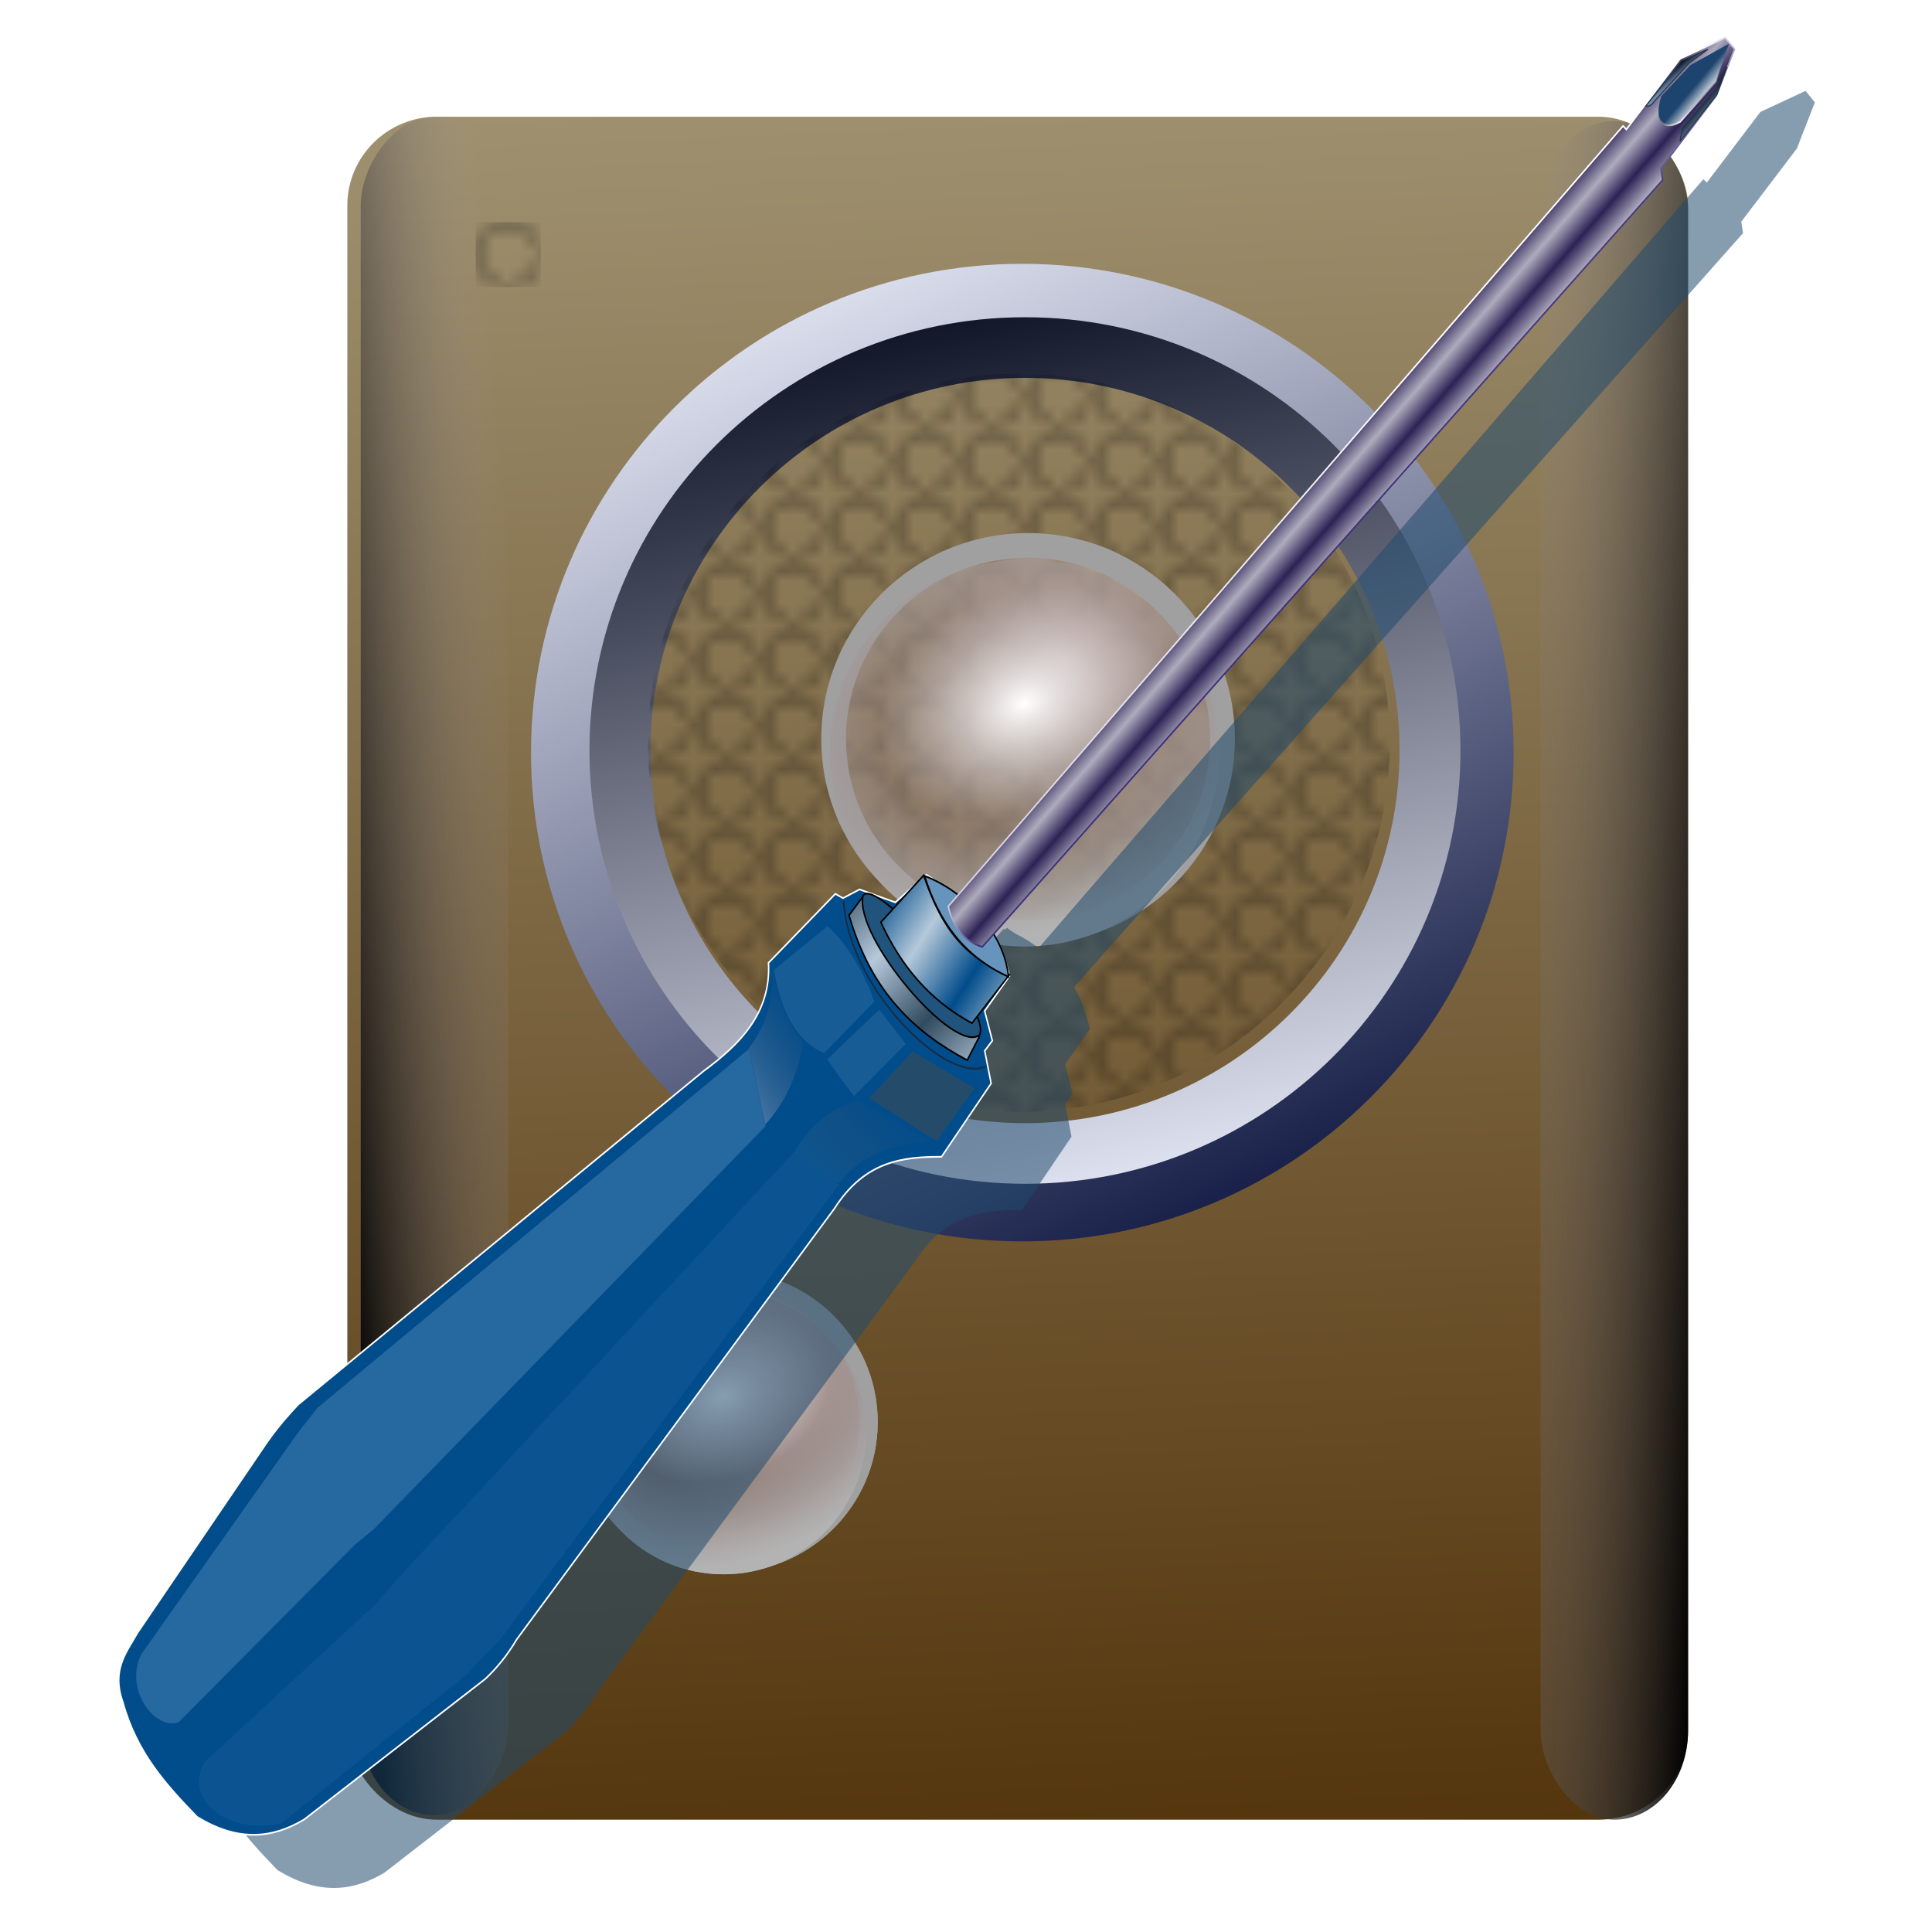 <?xml version="1.0" encoding="UTF-8" standalone="no"?>
<!-- Created with Inkscape (http://www.inkscape.org/) -->

<svg
   xmlns:dc="http://purl.org/dc/elements/1.1/"
   xmlns:cc="http://creativecommons.org/ns#"
   xmlns:rdf="http://www.w3.org/1999/02/22-rdf-syntax-ns#"
   xmlns:svg="http://www.w3.org/2000/svg"
   xmlns="http://www.w3.org/2000/svg"
   xmlns:xlink="http://www.w3.org/1999/xlink"
   xmlns:sodipodi="http://sodipodi.sourceforge.net/DTD/sodipodi-0.dtd"
   xmlns:inkscape="http://www.inkscape.org/namespaces/inkscape"
   id="svg2"
   sodipodi:version="0.32"
   inkscape:version="0.48.0 r9654"
   width="256"
   height="256"
   version="1.0"
   sodipodi:docname="artscontrol.svg"
   inkscape:output_extension="org.inkscape.output.svg.inkscape">
  <defs
     id="defs5">
    <inkscape:perspective
       sodipodi:type="inkscape:persp3d"
       inkscape:vp_x="0 : 128 : 1"
       inkscape:vp_y="0 : 1000 : 0"
       inkscape:vp_z="256 : 128 : 1"
       inkscape:persp3d-origin="128 : 85.333333 : 1"
       id="perspective57" />
    <pattern
       inkscape:collect="always"
       xlink:href="#pattern2834"
       id="pattern2868"
       patternTransform="matrix(1.672,0,0,1.672,59.583,27.273)" />
    <linearGradient
       id="linearGradient2845"
       inkscape:collect="always">
      <stop
         id="stop2847"
         offset="0"
         style="stop-color:black;stop-opacity:1;" />
      <stop
         id="stop2849"
         offset="1"
         style="stop-color:#a59c9c;stop-opacity:0" />
    </linearGradient>
    <pattern
       inkscape:collect="always"
       xlink:href="#pattern2834"
       id="pattern2839"
       patternTransform="matrix(0.867,0,0,0.867,182.596,30.229)" />
    <linearGradient
       id="linearGradient2818">
      <stop
         id="stop2820"
         offset="0"
         style="stop-color:#ffffff;stop-opacity:1;" />
      <stop
         style="stop-color:#9b8a8a;stop-opacity:0.456;"
         offset="0.5"
         id="stop2826" />
      <stop
         id="stop2822"
         offset="1"
         style="stop-color:#b3b3b3;stop-opacity:1;" />
    </linearGradient>
    <linearGradient
       inkscape:collect="always"
       id="linearGradient2808">
      <stop
         style="stop-color:#e1cece;stop-opacity:1"
         offset="0"
         id="stop2810" />
      <stop
         style="stop-color:#a59c9c;stop-opacity:0"
         offset="1"
         id="stop2812" />
    </linearGradient>
    <linearGradient
       id="linearGradient2794">
      <stop
         style="stop-color:#4f2f06;stop-opacity:1;"
         offset="0"
         id="stop2796" />
      <stop
         style="stop-color:#9f9170;stop-opacity:1;"
         offset="1"
         id="stop2798" />
    </linearGradient>
    <linearGradient
       inkscape:collect="always"
       id="linearGradient2780">
      <stop
         style="stop-color:#dfe2f0;stop-opacity:1;"
         offset="0"
         id="stop2782" />
      <stop
         style="stop-color:#0f1427;stop-opacity:1"
         offset="1"
         id="stop2784" />
    </linearGradient>
    <linearGradient
       inkscape:collect="always"
       id="linearGradient2770">
      <stop
         style="stop-color:#171f48;stop-opacity:1"
         offset="0"
         id="stop2772" />
      <stop
         style="stop-color:#dfe2f0;stop-opacity:1"
         offset="1"
         id="stop2774" />
    </linearGradient>
    <radialGradient
       inkscape:collect="always"
       xlink:href="#linearGradient2808"
       id="radialGradient2814"
       cx="101.999"
       cy="65.171"
       fx="101.999"
       fy="65.171"
       r="16.706"
       gradientUnits="userSpaceOnUse" />
    <radialGradient
       inkscape:collect="always"
       xlink:href="#linearGradient2818"
       id="radialGradient2824"
       gradientUnits="userSpaceOnUse"
       cx="103.685"
       cy="68.332"
       fx="103.685"
       fy="68.332"
       r="16.706"
       gradientTransform="matrix(0.431,0.99,-1.339,0.583,145.534,-75.192)" />
    <pattern
       patternUnits="userSpaceOnUse"
       width="5.255"
       height="5.255"
       patternTransform="translate(182.596,30.229)"
       id="pattern2834">
      <path
         d="M 187.75 32.856 A 2.527 2.527 0 1 1  182.696,32.856 A 2.527 2.527 0 1 1  187.75 32.856 z"
         sodipodi:ry="2.5274103"
         sodipodi:rx="2.5274103"
         sodipodi:cy="32.856331"
         sodipodi:cx="185.22307"
         id="path2832"
         style="opacity:1;fill:none;fill-opacity:1;stroke:black;stroke-width:0.2;stroke-linecap:round;stroke-linejoin:round;stroke-miterlimit:4;stroke-dasharray:none;stroke-opacity:1"
         sodipodi:type="arc"
         transform="translate(-182.596,-30.229)" />
    </pattern>
    <linearGradient
       gradientTransform="translate(-20,640)"
       y2="506.573"
       x2="665.421"
       y1="472.822"
       x1="594.859"
       gradientUnits="userSpaceOnUse"
       id="linearGradient3762"
       xlink:href="#linearGradient3248"
       inkscape:collect="always" />
    <linearGradient
       gradientTransform="translate(-20,640)"
       y2="557.604"
       x2="648.342"
       y1="542.137"
       x1="592.665"
       gradientUnits="userSpaceOnUse"
       id="linearGradient3759"
       xlink:href="#linearGradient3266"
       inkscape:collect="always" />
    <linearGradient
       gradientTransform="translate(-20,640)"
       y2="564.079"
       x2="712.37"
       y1="518.133"
       x1="731.506"
       spreadMethod="reflect"
       gradientUnits="userSpaceOnUse"
       id="linearGradient3753"
       xlink:href="#linearGradient3282"
       inkscape:collect="always" />
    <linearGradient
       gradientTransform="translate(-20,640)"
       y2="578.288"
       x2="746.903"
       y1="539.439"
       x1="753.579"
       spreadMethod="reflect"
       gradientUnits="userSpaceOnUse"
       id="linearGradient3749"
       xlink:href="#linearGradient3294"
       inkscape:collect="always" />
    <linearGradient
       gradientTransform="translate(-20,640)"
       y2="669.57"
       x2="1037.111"
       y1="631.684"
       x1="1050.247"
       gradientUnits="userSpaceOnUse"
       id="linearGradient3744"
       xlink:href="#linearGradient3312"
       inkscape:collect="always" />
    <linearGradient
       y2="684.498"
       x2="1114.372"
       y1="684.498"
       x1="1099.714"
       spreadMethod="reflect"
       gradientTransform="matrix(0.314,-0.949,0.949,0.314,96.629,2150)"
       gradientUnits="userSpaceOnUse"
       id="linearGradient3742"
       xlink:href="#linearGradient3302"
       inkscape:collect="always" />
    <linearGradient
       y2="937.479"
       x2="-611.639"
       y1="949.617"
       x1="-618.45"
       gradientTransform="translate(2018.173,476.815)"
       gradientUnits="userSpaceOnUse"
       id="linearGradient3738"
       xlink:href="#linearGradient3332"
       inkscape:collect="always" />
    <linearGradient
       y2="942.046"
       x2="-604.046"
       y1="952.951"
       x1="-607.436"
       gradientTransform="translate(2018.173,476.815)"
       gradientUnits="userSpaceOnUse"
       id="linearGradient3736"
       xlink:href="#linearGradient3324"
       inkscape:collect="always" />
    <linearGradient
       gradientTransform="translate(-20,640)"
       y2="784.516"
       x2="1424.71"
       y1="794.898"
       x1="1421.246"
       gradientUnits="userSpaceOnUse"
       id="linearGradient3733"
       xlink:href="#linearGradient3342"
       inkscape:collect="always" />
    <linearGradient
       y2="792.283"
       x2="1421.026"
       y1="785.446"
       x1="1421.642"
       gradientTransform="matrix(0.844,0.537,0.537,-0.844,-213.923,1304.65)"
       gradientUnits="userSpaceOnUse"
       id="linearGradient3730"
       xlink:href="#linearGradient3342"
       inkscape:collect="always" />
    <linearGradient
       y2="792.283"
       x2="1421.026"
       y1="785.446"
       x1="1421.642"
       gradientTransform="matrix(0.844,0.537,0.537,-0.844,-193.923,664.65)"
       gradientUnits="userSpaceOnUse"
       id="linearGradient3727"
       xlink:href="#linearGradient3342"
       inkscape:collect="always" />
    <linearGradient
       y2="784.516"
       x2="1424.71"
       y1="794.898"
       x1="1421.246"
       gradientUnits="userSpaceOnUse"
       id="linearGradient3725"
       xlink:href="#linearGradient3342"
       inkscape:collect="always" />
    <linearGradient
       y2="937.479"
       x2="-611.639"
       y1="949.617"
       x1="-618.45"
       gradientTransform="translate(2038.173,-163.185)"
       gradientUnits="userSpaceOnUse"
       id="linearGradient3723"
       xlink:href="#linearGradient3332"
       inkscape:collect="always" />
    <linearGradient
       y2="942.046"
       x2="-604.046"
       y1="952.951"
       x1="-607.436"
       gradientTransform="translate(2038.173,-163.185)"
       gradientUnits="userSpaceOnUse"
       id="linearGradient3721"
       xlink:href="#linearGradient3324"
       inkscape:collect="always" />
    <linearGradient
       y2="669.57"
       x2="1037.111"
       y1="631.684"
       x1="1050.247"
       gradientUnits="userSpaceOnUse"
       id="linearGradient3719"
       xlink:href="#linearGradient3312"
       inkscape:collect="always" />
    <linearGradient
       y2="684.498"
       x2="1114.372"
       y1="684.498"
       x1="1099.714"
       spreadMethod="reflect"
       gradientTransform="matrix(0.314,-0.949,0.949,0.314,116.629,1510)"
       gradientUnits="userSpaceOnUse"
       id="linearGradient3717"
       xlink:href="#linearGradient3302"
       inkscape:collect="always" />
    <linearGradient
       y2="578.288"
       x2="746.903"
       y1="539.439"
       x1="753.579"
       spreadMethod="reflect"
       gradientUnits="userSpaceOnUse"
       id="linearGradient3715"
       xlink:href="#linearGradient3294"
       inkscape:collect="always" />
    <linearGradient
       y2="564.079"
       x2="712.37"
       y1="518.133"
       x1="731.506"
       spreadMethod="reflect"
       gradientUnits="userSpaceOnUse"
       id="linearGradient3713"
       xlink:href="#linearGradient3282"
       inkscape:collect="always" />
    <linearGradient
       y2="557.604"
       x2="648.342"
       y1="542.137"
       x1="592.665"
       gradientUnits="userSpaceOnUse"
       id="linearGradient3711"
       xlink:href="#linearGradient3266"
       inkscape:collect="always" />
    <linearGradient
       y2="506.573"
       x2="665.421"
       y1="472.822"
       x1="594.859"
       gradientUnits="userSpaceOnUse"
       id="linearGradient3709"
       xlink:href="#linearGradient3248"
       inkscape:collect="always" />
    <linearGradient
       id="linearGradient3578">
      <stop
         style="stop-color:#000000;stop-opacity:1;"
         offset="0"
         id="stop3580" />
      <stop
         style="stop-color:#fffcfc;stop-opacity:1;"
         offset="1"
         id="stop3582" />
    </linearGradient>
    <inkscape:perspective
       id="perspective2503"
       inkscape:persp3d-origin="128 : 85.333333 : 1"
       inkscape:vp_z="256 : 128 : 1"
       inkscape:vp_y="0 : 1000 : 0"
       inkscape:vp_x="0 : 128 : 1"
       sodipodi:type="inkscape:persp3d" />
    <linearGradient
       inkscape:collect="always"
       xlink:href="#linearGradient3578"
       id="linearGradient3584"
       x1="13.515"
       y1="-7.475"
       x2="16.093"
       y2="-7.475"
       gradientUnits="userSpaceOnUse"
       spreadMethod="reflect" />
    <inkscape:perspective
       id="perspective2464"
       inkscape:persp3d-origin="372.04724 : 350.78739 : 1"
       inkscape:vp_z="744.09448 : 526.18109 : 1"
       inkscape:vp_y="0 : 1000 : 0"
       inkscape:vp_x="0 : 526.18109 : 1"
       sodipodi:type="inkscape:persp3d" />
    <linearGradient
       id="linearGradient3248"
       inkscape:collect="always">
      <stop
         id="stop3250"
         offset="0"
         style="stop-color:#6a8eb9;stop-opacity:1" />
      <stop
         id="stop3252"
         offset="1"
         style="stop-color:#265379;stop-opacity:0.13" />
    </linearGradient>
    <linearGradient
       inkscape:collect="always"
       id="linearGradient3266">
      <stop
         style="stop-color:#0c5590;stop-opacity:1"
         offset="0"
         id="stop3268" />
      <stop
         style="stop-color:#265379;stop-opacity:0.13"
         offset="1"
         id="stop3270" />
    </linearGradient>
    <linearGradient
       id="linearGradient3282"
       inkscape:collect="always">
      <stop
         id="stop3284"
         offset="0"
         style="stop-color:#b5c9da;stop-opacity:1;" />
      <stop
         id="stop3286"
         offset="1"
         style="stop-color:#304a5f;stop-opacity:1" />
    </linearGradient>
    <linearGradient
       id="linearGradient3294"
       inkscape:collect="always">
      <stop
         id="stop3296"
         offset="0"
         style="stop-color:#b5c9da;stop-opacity:1;" />
      <stop
         id="stop3298"
         offset="1"
         style="stop-color:#014c8b;stop-opacity:1" />
    </linearGradient>
    <linearGradient
       id="linearGradient3302"
       inkscape:collect="always">
      <stop
         id="stop3304"
         offset="0"
         style="stop-color:#2c2255;stop-opacity:1;" />
      <stop
         id="stop3306"
         offset="1"
         style="stop-color:#aeabbd;stop-opacity:1" />
    </linearGradient>
    <linearGradient
       id="linearGradient3312"
       inkscape:collect="always">
      <stop
         id="stop3314"
         offset="0"
         style="stop-color:#ffffff;stop-opacity:1" />
      <stop
         id="stop3316"
         offset="1"
         style="stop-color:#3e307b;stop-opacity:1" />
    </linearGradient>
    <linearGradient
       id="linearGradient3324"
       inkscape:collect="always">
      <stop
         id="stop3326"
         offset="0"
         style="stop-color:#ffffff;stop-opacity:1" />
      <stop
         id="stop3328"
         offset="1"
         style="stop-color:#1d446e;stop-opacity:1" />
    </linearGradient>
    <linearGradient
       id="linearGradient3332"
       inkscape:collect="always">
      <stop
         id="stop3334"
         offset="0"
         style="stop-color:#ffffff;stop-opacity:1" />
      <stop
         id="stop3336"
         offset="1"
         style="stop-color:#000000;stop-opacity:0;" />
    </linearGradient>
    <linearGradient
       id="linearGradient3342"
       inkscape:collect="always">
      <stop
         id="stop3344"
         offset="0"
         style="stop-color:#6d8caf;stop-opacity:1" />
      <stop
         id="stop3346"
         offset="1"
         style="stop-color:#000915;stop-opacity:1" />
    </linearGradient>
    <linearGradient
       inkscape:collect="always"
       xlink:href="#linearGradient3578"
       id="linearGradient3171"
       gradientUnits="userSpaceOnUse"
       spreadMethod="reflect"
       x1="13.515"
       y1="-7.475"
       x2="16.093"
       y2="-7.475" />
    <linearGradient
       inkscape:collect="always"
       xlink:href="#linearGradient3578"
       id="linearGradient3173"
       gradientUnits="userSpaceOnUse"
       spreadMethod="reflect"
       x1="13.515"
       y1="-7.475"
       x2="16.093"
       y2="-7.475" />
    <linearGradient
       inkscape:collect="always"
       xlink:href="#linearGradient3578"
       id="linearGradient3175"
       gradientUnits="userSpaceOnUse"
       spreadMethod="reflect"
       x1="13.515"
       y1="-7.475"
       x2="16.093"
       y2="-7.475" />
    <linearGradient
       inkscape:collect="always"
       xlink:href="#linearGradient3578"
       id="linearGradient3177"
       gradientUnits="userSpaceOnUse"
       spreadMethod="reflect"
       x1="13.515"
       y1="-7.475"
       x2="16.093"
       y2="-7.475" />
    <linearGradient
       inkscape:collect="always"
       xlink:href="#linearGradient3578"
       id="linearGradient3179"
       gradientUnits="userSpaceOnUse"
       spreadMethod="reflect"
       x1="13.515"
       y1="-7.475"
       x2="16.093"
       y2="-7.475" />
    <linearGradient
       inkscape:collect="always"
       xlink:href="#linearGradient3578"
       id="linearGradient3181"
       gradientUnits="userSpaceOnUse"
       spreadMethod="reflect"
       x1="16.691"
       y1="-10.978"
       x2="16.093"
       y2="-7.475" />
    <linearGradient
       inkscape:collect="always"
       xlink:href="#linearGradient3578"
       id="linearGradient3183"
       gradientUnits="userSpaceOnUse"
       spreadMethod="reflect"
       x1="13.515"
       y1="-7.475"
       x2="16.093"
       y2="-7.475" />
    <linearGradient
       inkscape:collect="always"
       xlink:href="#linearGradient3578"
       id="linearGradient3185"
       gradientUnits="userSpaceOnUse"
       spreadMethod="reflect"
       x1="13.515"
       y1="-7.475"
       x2="16.093"
       y2="-7.475" />
    <linearGradient
       inkscape:collect="always"
       xlink:href="#linearGradient3578"
       id="linearGradient3187"
       gradientUnits="userSpaceOnUse"
       spreadMethod="reflect"
       x1="13.515"
       y1="-7.475"
       x2="16.093"
       y2="-7.475" />
    <linearGradient
       inkscape:collect="always"
       xlink:href="#linearGradient3578"
       id="linearGradient3189"
       gradientUnits="userSpaceOnUse"
       spreadMethod="reflect"
       x1="13.515"
       y1="-7.475"
       x2="16.093"
       y2="-7.475" />
    <linearGradient
       inkscape:collect="always"
       xlink:href="#linearGradient3578"
       id="linearGradient3191"
       gradientUnits="userSpaceOnUse"
       spreadMethod="reflect"
       x1="13.515"
       y1="-7.475"
       x2="16.093"
       y2="-7.475" />
    <linearGradient
       inkscape:collect="always"
       xlink:href="#linearGradient3578"
       id="linearGradient3193"
       gradientUnits="userSpaceOnUse"
       spreadMethod="reflect"
       x1="12.035"
       y1="-11.587"
       x2="8.696"
       y2="-2.688" />
    <linearGradient
       inkscape:collect="always"
       xlink:href="#linearGradient3578"
       id="linearGradient3195"
       gradientUnits="userSpaceOnUse"
       spreadMethod="reflect"
       x1="10.621"
       y1="-6.409"
       x2="16.093"
       y2="-7.475" />
    <linearGradient
       inkscape:collect="always"
       xlink:href="#linearGradient3578"
       id="linearGradient3197"
       gradientUnits="userSpaceOnUse"
       spreadMethod="reflect"
       x1="15.65"
       y1="-2.21"
       x2="16.093"
       y2="-7.475" />
    <linearGradient
       inkscape:collect="always"
       xlink:href="#linearGradient3578"
       id="linearGradient3199"
       gradientUnits="userSpaceOnUse"
       spreadMethod="reflect"
       x1="13.515"
       y1="-7.475"
       x2="16.093"
       y2="-7.475" />
    <linearGradient
       inkscape:collect="always"
       xlink:href="#linearGradient3578"
       id="linearGradient3201"
       gradientUnits="userSpaceOnUse"
       spreadMethod="reflect"
       x1="16.387"
       y1="-11.391"
       x2="11.132"
       y2="-11.199" />
    <linearGradient
       inkscape:collect="always"
       xlink:href="#linearGradient3578"
       id="linearGradient3203"
       gradientUnits="userSpaceOnUse"
       spreadMethod="reflect"
       x1="13.515"
       y1="-7.475"
       x2="16.093"
       y2="-7.475" />
    <linearGradient
       inkscape:collect="always"
       xlink:href="#linearGradient3578"
       id="linearGradient3205"
       gradientUnits="userSpaceOnUse"
       spreadMethod="reflect"
       x1="13.515"
       y1="-7.475"
       x2="16.093"
       y2="-7.475" />
    <linearGradient
       inkscape:collect="always"
       xlink:href="#linearGradient3578"
       id="linearGradient3207"
       gradientUnits="userSpaceOnUse"
       spreadMethod="reflect"
       x1="13.515"
       y1="-7.475"
       x2="16.093"
       y2="-7.475" />
    <linearGradient
       inkscape:collect="always"
       xlink:href="#linearGradient3578"
       id="linearGradient3209"
       gradientUnits="userSpaceOnUse"
       spreadMethod="reflect"
       x1="13.515"
       y1="-7.475"
       x2="16.093"
       y2="-7.475" />
    <linearGradient
       inkscape:collect="always"
       xlink:href="#linearGradient3578"
       id="linearGradient3211"
       gradientUnits="userSpaceOnUse"
       spreadMethod="reflect"
       x1="13.515"
       y1="-7.475"
       x2="16.093"
       y2="-7.475" />
    <linearGradient
       inkscape:collect="always"
       xlink:href="#linearGradient3578"
       id="linearGradient3213"
       gradientUnits="userSpaceOnUse"
       spreadMethod="reflect"
       x1="13.515"
       y1="-7.475"
       x2="16.093"
       y2="-7.475" />
    <linearGradient
       inkscape:collect="always"
       xlink:href="#linearGradient3578"
       id="linearGradient3215"
       gradientUnits="userSpaceOnUse"
       spreadMethod="reflect"
       x1="13.515"
       y1="-7.475"
       x2="16.093"
       y2="-7.475" />
    <linearGradient
       inkscape:collect="always"
       xlink:href="#linearGradient3578"
       id="linearGradient3217"
       gradientUnits="userSpaceOnUse"
       spreadMethod="reflect"
       x1="13.515"
       y1="-7.475"
       x2="16.093"
       y2="-7.475" />
    <linearGradient
       inkscape:collect="always"
       xlink:href="#linearGradient3578"
       id="linearGradient3219"
       gradientUnits="userSpaceOnUse"
       spreadMethod="reflect"
       x1="13.515"
       y1="-7.475"
       x2="16.093"
       y2="-7.475" />
    <linearGradient
       inkscape:collect="always"
       xlink:href="#linearGradient3578"
       id="linearGradient3221"
       gradientUnits="userSpaceOnUse"
       spreadMethod="reflect"
       x1="13.515"
       y1="-7.475"
       x2="17.075"
       y2="-8.019" />
    <linearGradient
       inkscape:collect="always"
       xlink:href="#linearGradient3578"
       id="linearGradient3223"
       gradientUnits="userSpaceOnUse"
       spreadMethod="reflect"
       x1="13.515"
       y1="-7.475"
       x2="16.093"
       y2="-7.475" />
    <linearGradient
       inkscape:collect="always"
       xlink:href="#linearGradient3578"
       id="linearGradient3225"
       gradientUnits="userSpaceOnUse"
       spreadMethod="reflect"
       x1="16.387"
       y1="-5.908"
       x2="17.747"
       y2="-6.953" />
    <linearGradient
       inkscape:collect="always"
       xlink:href="#linearGradient3578"
       id="linearGradient3227"
       gradientUnits="userSpaceOnUse"
       spreadMethod="reflect"
       x1="12.906"
       y1="-10.151"
       x2="11.372"
       y2="-5.778" />
    <linearGradient
       inkscape:collect="always"
       xlink:href="#linearGradient3578"
       id="linearGradient3229"
       gradientUnits="userSpaceOnUse"
       spreadMethod="reflect"
       x1="13.515"
       y1="-7.475"
       x2="16.093"
       y2="-7.475" />
    <linearGradient
       inkscape:collect="always"
       xlink:href="#linearGradient3578"
       id="linearGradient3231"
       gradientUnits="userSpaceOnUse"
       spreadMethod="reflect"
       x1="13.515"
       y1="-7.475"
       x2="16.093"
       y2="-7.475" />
    <linearGradient
       inkscape:collect="always"
       xlink:href="#linearGradient3578"
       id="linearGradient3233"
       gradientUnits="userSpaceOnUse"
       spreadMethod="reflect"
       x1="16.909"
       y1="-5.212"
       x2="18.617"
       y2="-6.583" />
    <linearGradient
       inkscape:collect="always"
       xlink:href="#linearGradient3578"
       id="linearGradient3235"
       gradientUnits="userSpaceOnUse"
       spreadMethod="reflect"
       x1="15.582"
       y1="-6.256"
       x2="17.377"
       y2="-1.992" />
    <linearGradient
       inkscape:collect="always"
       xlink:href="#linearGradient3578"
       id="linearGradient3237"
       gradientUnits="userSpaceOnUse"
       spreadMethod="reflect"
       x1="17.083"
       y1="-2.275"
       x2="14.94"
       y2="-3.733" />
    <linearGradient
       inkscape:collect="always"
       xlink:href="#linearGradient3578"
       id="linearGradient3239"
       gradientUnits="userSpaceOnUse"
       spreadMethod="reflect"
       x1="7.771"
       y1="-3.754"
       x2="12.916"
       y2="-4.516" />
    <linearGradient
       inkscape:collect="always"
       xlink:href="#linearGradient3578"
       id="linearGradient3241"
       gradientUnits="userSpaceOnUse"
       spreadMethod="reflect"
       x1="11.187"
       y1="-5.887"
       x2="9.718"
       y2="-1.513" />
    <linearGradient
       inkscape:collect="always"
       xlink:href="#linearGradient3578"
       id="linearGradient3243"
       gradientUnits="userSpaceOnUse"
       spreadMethod="reflect"
       x1="13.515"
       y1="-7.475"
       x2="16.093"
       y2="-7.475" />
    <linearGradient
       inkscape:collect="always"
       xlink:href="#linearGradient2794"
       id="linearGradient4055"
       gradientUnits="userSpaceOnUse"
       gradientTransform="matrix(1.672,0,0,1.672,-32.006,-11.194)"
       x1="116.983"
       y1="163.74"
       x2="110.484"
       y2="11.734" />
    <linearGradient
       inkscape:collect="always"
       xlink:href="#linearGradient2770"
       id="linearGradient4057"
       gradientUnits="userSpaceOnUse"
       x1="117.733"
       y1="98.93"
       x2="82.294"
       y2="24.218" />
    <linearGradient
       inkscape:collect="always"
       xlink:href="#linearGradient2780"
       id="linearGradient4059"
       gradientUnits="userSpaceOnUse"
       x1="217.319"
       y1="98.903"
       x2="201.498"
       y2="27.468" />
    <radialGradient
       inkscape:collect="always"
       xlink:href="#linearGradient2808"
       id="radialGradient4061"
       gradientUnits="userSpaceOnUse"
       cx="101.999"
       cy="65.171"
       fx="101.999"
       fy="65.171"
       r="16.706" />
    <radialGradient
       inkscape:collect="always"
       xlink:href="#linearGradient2818"
       id="radialGradient4063"
       gradientUnits="userSpaceOnUse"
       gradientTransform="matrix(0.431,0.99,-1.339,0.583,145.534,-75.192)"
       cx="103.685"
       cy="68.332"
       fx="103.685"
       fy="68.332"
       r="16.706" />
    <linearGradient
       inkscape:collect="always"
       xlink:href="#linearGradient2845"
       id="linearGradient4065"
       gradientUnits="userSpaceOnUse"
       gradientTransform="matrix(1.672,0,0,1.672,-32.006,-11.194)"
       x1="155.255"
       y1="95.139"
       x2="135.937"
       y2="94.243" />
    <linearGradient
       inkscape:collect="always"
       xlink:href="#linearGradient2845"
       id="linearGradient4067"
       gradientUnits="userSpaceOnUse"
       gradientTransform="matrix(1.672,0,0,1.672,-299.401,-11.797)"
       x1="155.255"
       y1="95.139"
       x2="137.2"
       y2="93.699" />
    <radialGradient
       inkscape:collect="always"
       xlink:href="#linearGradient2808"
       id="radialGradient4069"
       gradientUnits="userSpaceOnUse"
       cx="101.999"
       cy="65.171"
       fx="101.999"
       fy="65.171"
       r="16.706" />
    <radialGradient
       inkscape:collect="always"
       xlink:href="#linearGradient2818"
       id="radialGradient4071"
       gradientUnits="userSpaceOnUse"
       gradientTransform="matrix(0.431,0.99,-1.339,0.583,145.534,-75.192)"
       cx="103.685"
       cy="68.332"
       fx="103.685"
       fy="68.332"
       r="16.706" />
    <radialGradient
       inkscape:collect="always"
       xlink:href="#linearGradient2808"
       id="radialGradient4073"
       gradientUnits="userSpaceOnUse"
       cx="101.999"
       cy="65.171"
       fx="101.999"
       fy="65.171"
       r="16.706" />
    <radialGradient
       inkscape:collect="always"
       xlink:href="#linearGradient2818"
       id="radialGradient4075"
       gradientUnits="userSpaceOnUse"
       gradientTransform="matrix(0.431,0.99,-1.339,0.583,145.534,-75.192)"
       cx="103.685"
       cy="68.332"
       fx="103.685"
       fy="68.332"
       r="16.706" />
    <linearGradient
       inkscape:collect="always"
       xlink:href="#linearGradient3248"
       id="linearGradient4077"
       gradientUnits="userSpaceOnUse"
       x1="594.859"
       y1="472.822"
       x2="665.421"
       y2="506.573" />
    <linearGradient
       inkscape:collect="always"
       xlink:href="#linearGradient3266"
       id="linearGradient4079"
       gradientUnits="userSpaceOnUse"
       x1="592.665"
       y1="542.137"
       x2="648.342"
       y2="557.604" />
    <linearGradient
       inkscape:collect="always"
       xlink:href="#linearGradient3282"
       id="linearGradient4081"
       gradientUnits="userSpaceOnUse"
       spreadMethod="reflect"
       x1="731.506"
       y1="518.133"
       x2="712.37"
       y2="564.079" />
    <linearGradient
       inkscape:collect="always"
       xlink:href="#linearGradient3294"
       id="linearGradient4083"
       gradientUnits="userSpaceOnUse"
       spreadMethod="reflect"
       x1="753.579"
       y1="539.439"
       x2="746.903"
       y2="578.288" />
    <linearGradient
       inkscape:collect="always"
       xlink:href="#linearGradient3302"
       id="linearGradient4085"
       gradientUnits="userSpaceOnUse"
       gradientTransform="matrix(0.314,-0.949,0.949,0.314,116.629,1510)"
       spreadMethod="reflect"
       x1="1099.714"
       y1="684.498"
       x2="1114.372"
       y2="684.498" />
    <linearGradient
       inkscape:collect="always"
       xlink:href="#linearGradient3312"
       id="linearGradient4087"
       gradientUnits="userSpaceOnUse"
       x1="1050.247"
       y1="631.684"
       x2="1037.111"
       y2="669.57" />
    <linearGradient
       inkscape:collect="always"
       xlink:href="#linearGradient3324"
       id="linearGradient4089"
       gradientUnits="userSpaceOnUse"
       gradientTransform="translate(2038.173,-163.185)"
       x1="-607.436"
       y1="952.951"
       x2="-604.046"
       y2="942.046" />
    <linearGradient
       inkscape:collect="always"
       xlink:href="#linearGradient3332"
       id="linearGradient4091"
       gradientUnits="userSpaceOnUse"
       gradientTransform="translate(2038.173,-163.185)"
       x1="-618.45"
       y1="949.617"
       x2="-611.639"
       y2="937.479" />
    <linearGradient
       inkscape:collect="always"
       xlink:href="#linearGradient3342"
       id="linearGradient4093"
       gradientUnits="userSpaceOnUse"
       x1="1421.246"
       y1="794.898"
       x2="1424.71"
       y2="784.516" />
    <linearGradient
       inkscape:collect="always"
       xlink:href="#linearGradient3342"
       id="linearGradient4095"
       gradientUnits="userSpaceOnUse"
       gradientTransform="matrix(0.844,0.537,0.537,-0.844,-193.923,664.65)"
       x1="1421.642"
       y1="785.446"
       x2="1421.026"
       y2="792.283" />
  </defs>
  <sodipodi:namedview
     inkscape:window-height="1022"
     inkscape:window-width="1680"
     inkscape:pageshadow="2"
     inkscape:pageopacity="0.0"
     guidetolerance="10.0"
     gridtolerance="10.0"
     objecttolerance="10.0"
     borderopacity="1.0"
     bordercolor="#666666"
     pagecolor="#ffffff"
     id="base"
     width="256px"
     height="256px"
     inkscape:zoom="3.3789062"
     inkscape:cx="128"
     inkscape:cy="128"
     inkscape:window-x="-2"
     inkscape:window-y="0"
     inkscape:current-layer="svg2"
     showgrid="false"
     inkscape:window-maximized="1" />
  <g
     id="g4015"
     transform="matrix(0.981,0,0,0.976,4.581,2.825)">
    <rect
       ry="12.073"
       rx="12.073"
       y="12.953"
       x="42.244"
       height="231.2"
       width="181.097"
       id="rect2792"
       style="opacity:1;fill:url(#linearGradient4055);fill-opacity:1;stroke:none;stroke-width:5;stroke-linecap:round;stroke-linejoin:round;stroke-miterlimit:4;stroke-dasharray:none;stroke-opacity:1" />
    <g
       transform="matrix(1.672,0,0,1.672,-220.95,-16.626)"
       id="g2788">
      <path
         sodipodi:type="arc"
         style="opacity:1;fill:none;fill-opacity:1;stroke:url(#linearGradient4057);stroke-width:5;stroke-linecap:round;stroke-linejoin:round;stroke-miterlimit:4;stroke-dasharray:none;stroke-opacity:1"
         id="path2768"
         sodipodi:cx="96.763702"
         sodipodi:cy="63.907372"
         sodipodi:rx="37.189037"
         sodipodi:ry="37.189037"
         d="m 133.953,63.907 c 0,20.539 -16.65,37.189 -37.189,37.189 -20.539,0 -37.189,-16.65 -37.189,-37.189 0,-20.539 16.65,-37.189 37.189,-37.189 20.539,0 37.189,16.65 37.189,37.189 z"
         transform="translate(115.178,5.416)" />
      <path
         sodipodi:type="arc"
         style="opacity:1;fill:none;fill-opacity:1;stroke:url(#linearGradient4059);stroke-width:5;stroke-linecap:round;stroke-linejoin:round;stroke-miterlimit:4;stroke-dasharray:none;stroke-opacity:1"
         id="path2778"
         sodipodi:cx="209.77504"
         sodipodi:cy="63.185257"
         sodipodi:rx="33.217392"
         sodipodi:ry="33.217392"
         d="m 242.992,63.185 c 0,18.345 -14.872,33.217 -33.217,33.217 -18.345,0 -33.217,-14.872 -33.217,-33.217 0,-18.345 14.872,-33.217 33.217,-33.217 18.345,0 33.217,14.872 33.217,33.217 z"
         transform="matrix(0.985,0,0,0.985,5.528,6.916)" />
    </g>
    <g
       transform="matrix(0.733,0,0,0.733,-108.529,58.464)"
       id="g2870">
      <path
         sodipodi:type="arc"
         style="opacity:1;fill:url(#radialGradient4061);fill-opacity:1;stroke:#a0a0a0;stroke-width:2;stroke-linecap:round;stroke-linejoin:round;stroke-miterlimit:4;stroke-dasharray:none;stroke-opacity:1"
         id="path2806"
         sodipodi:cx="98.749527"
         sodipodi:cy="71.309074"
         sodipodi:rx="15.706049"
         sodipodi:ry="15.706049"
         d="m 114.456,71.309 c 0,8.674 -7.032,15.706 -15.706,15.706 -8.674,0 -15.706,-7.032 -15.706,-15.706 0,-8.674 7.032,-15.706 15.706,-15.706 8.674,0 15.706,7.032 15.706,15.706 z"
         transform="matrix(1.672,0,0,1.672,110.39,60.449)" />
      <path
         transform="matrix(1.672,0,0,1.672,109.906,62.384)"
         d="m 114.456,71.309 c 0,8.674 -7.032,15.706 -15.706,15.706 -8.674,0 -15.706,-7.032 -15.706,-15.706 0,-8.674 7.032,-15.706 15.706,-15.706 8.674,0 15.706,7.032 15.706,15.706 z"
         sodipodi:ry="15.706049"
         sodipodi:rx="15.706049"
         sodipodi:cy="71.309074"
         sodipodi:cx="98.749527"
         id="path2816"
         style="opacity:1;fill:url(#radialGradient4063);fill-opacity:1;stroke:none;stroke-width:2;stroke-linecap:round;stroke-linejoin:round;stroke-miterlimit:4;stroke-dasharray:none;stroke-opacity:1"
         sodipodi:type="arc" />
    </g>
    <path
       transform="matrix(1.724,0,0,1.724,-252.044,-23.114)"
       d="m 252.38,70.226 c 0,16.052 -13.013,29.065 -29.065,29.065 -16.052,0 -29.065,-13.013 -29.065,-29.065 0,-16.052 13.013,-29.065 29.065,-29.065 16.052,0 29.065,13.013 29.065,29.065 z"
       sodipodi:ry="29.065218"
       sodipodi:rx="29.065218"
       sodipodi:cy="70.225899"
       sodipodi:cx="223.31474"
       id="path2828"
       style="opacity:1;fill:url(#pattern2839);fill-opacity:1;stroke:none;stroke-width:2;stroke-linecap:round;stroke-linejoin:round;stroke-miterlimit:4;stroke-dasharray:none;stroke-opacity:1"
       sodipodi:type="arc" />
    <rect
       id="rect2837"
       y="27.273"
       x="59.583"
       height="8.786"
       width="8.786"
       style="fill:url(#pattern2868);stroke:none" />
    <rect
       style="opacity:1;fill:url(#linearGradient4065);fill-opacity:1;stroke:none;stroke-width:5;stroke-linecap:round;stroke-linejoin:round;stroke-miterlimit:4;stroke-dasharray:none;stroke-opacity:1"
       id="rect2841"
       width="19.921"
       height="230.597"
       x="203.42"
       y="13.556"
       rx="9.96"
       ry="12.073" />
    <rect
       transform="scale(-1,1)"
       ry="12.073"
       rx="9.96"
       y="12.953"
       x="-63.975"
       height="230.597"
       width="19.921"
       id="rect2851"
       style="opacity:1;fill:url(#linearGradient4067);fill-opacity:1;stroke:none;stroke-width:5;stroke-linecap:round;stroke-linejoin:round;stroke-miterlimit:4;stroke-dasharray:none;stroke-opacity:1" />
    <g
       transform="translate(-141.308,-82.268)"
       id="g2874">
      <path
         transform="matrix(1.672,0,0,1.672,110.39,60.449)"
         d="m 114.456,71.309 c 0,8.674 -7.032,15.706 -15.706,15.706 -8.674,0 -15.706,-7.032 -15.706,-15.706 0,-8.674 7.032,-15.706 15.706,-15.706 8.674,0 15.706,7.032 15.706,15.706 z"
         sodipodi:ry="15.706049"
         sodipodi:rx="15.706049"
         sodipodi:cy="71.309074"
         sodipodi:cx="98.749527"
         id="path2876"
         style="opacity:1;fill:url(#radialGradient4069);fill-opacity:1;stroke:#a0a0a0;stroke-width:2;stroke-linecap:round;stroke-linejoin:round;stroke-miterlimit:4;stroke-dasharray:none;stroke-opacity:1"
         sodipodi:type="arc" />
      <path
         sodipodi:type="arc"
         style="opacity:1;fill:url(#radialGradient4071);fill-opacity:1;stroke:none;stroke-width:2;stroke-linecap:round;stroke-linejoin:round;stroke-miterlimit:4;stroke-dasharray:none;stroke-opacity:1"
         id="path2878"
         sodipodi:cx="98.749527"
         sodipodi:cy="71.309074"
         sodipodi:rx="15.706049"
         sodipodi:ry="15.706049"
         d="m 114.456,71.309 c 0,8.674 -7.032,15.706 -15.706,15.706 -8.674,0 -15.706,-7.032 -15.706,-15.706 0,-8.674 7.032,-15.706 15.706,-15.706 8.674,0 15.706,7.032 15.706,15.706 z"
         transform="matrix(1.672,0,0,1.672,109.906,62.384)" />
    </g>
    <g
       id="g2888"
       transform="matrix(0.733,0,0,0.733,-108.529,58.464)">
      <path
         transform="matrix(1.672,0,0,1.672,110.39,60.449)"
         d="m 114.456,71.309 c 0,8.674 -7.032,15.706 -15.706,15.706 -8.674,0 -15.706,-7.032 -15.706,-15.706 0,-8.674 7.032,-15.706 15.706,-15.706 8.674,0 15.706,7.032 15.706,15.706 z"
         sodipodi:ry="15.706049"
         sodipodi:rx="15.706049"
         sodipodi:cy="71.309074"
         sodipodi:cx="98.749527"
         id="path2890"
         style="opacity:1;fill:url(#radialGradient4073);fill-opacity:1;stroke:#a0a0a0;stroke-width:2;stroke-linecap:round;stroke-linejoin:round;stroke-miterlimit:4;stroke-dasharray:none;stroke-opacity:1"
         sodipodi:type="arc" />
      <path
         sodipodi:type="arc"
         style="opacity:1;fill:url(#radialGradient4075);fill-opacity:1;stroke:none;stroke-width:2;stroke-linecap:round;stroke-linejoin:round;stroke-miterlimit:4;stroke-dasharray:none;stroke-opacity:1"
         id="path2892"
         sodipodi:cx="98.749527"
         sodipodi:cy="71.309074"
         sodipodi:rx="15.706049"
         sodipodi:ry="15.706049"
         d="m 114.456,71.309 c 0,8.674 -7.032,15.706 -15.706,15.706 -8.674,0 -15.706,-7.032 -15.706,-15.706 0,-8.674 7.032,-15.706 15.706,-15.706 8.674,0 15.706,7.032 15.706,15.706 z"
         transform="matrix(1.672,0,0,1.672,109.906,62.384)" />
    </g>
    <g
       transform="matrix(9.0204385e-2,-0.207,0.181,0.103,-45.453,224.599)"
       id="g3768">
      <path
         style="fill:#204a6d;fill-opacity:0.541;fill-rule:evenodd;stroke:none;stroke-width:0;stroke-linecap:butt;stroke-linejoin:miter;stroke-miterlimit:4;stroke-dasharray:none;stroke-opacity:1"
         d="M 131.375,311.781 C 123.699,311.941 116.02,314.338 108.344,323.062 C 85.924,344.575 77.737,370.854 70.25,397.344 C 69.102,428.815 81.614,448.313 100.719,462.062 L 228.312,533.469 C 237.304,537.489 247.255,540.577 258.781,542.062 L 579.625,619.156 C 613.605,624.851 627.161,646.442 638.656,669.625 L 691.969,680.094 L 707.188,667.719 L 714.812,669.625 L 728.156,657.25 L 753.844,662.969 C 754.014,662.826 754.175,662.675 754.344,662.531 L 754.625,662.594 C 754.61,662.499 754.609,662.407 754.594,662.312 C 756.203,660.921 757.753,659.478 759.188,657.938 C 763.946,653.628 767.948,648.359 771.219,642.469 L 1366.531,845 L 1372.094,840.969 L 1426.969,855.031 L 1427.25,855.031 L 1427.531,855.094 L 1432.031,854.812 L 1456.625,853.719 L 1459.938,845.156 L 1435.438,823.656 L 1382.344,810.094 L 1383.156,807.188 L 781.25,611 C 782.032,605.004 782.255,598.957 781.938,593.125 C 782.125,591.032 782.261,588.942 782.406,586.812 L 781.281,586.281 C 781.267,586.178 781.264,586.072 781.25,585.969 C 781.183,586.038 781.13,586.118 781.062,586.188 L 780.625,585.969 C 780.837,585.733 781.037,585.485 781.25,585.25 L 773.188,582.375 L 758.625,575.375 L 754.812,550.625 L 745.281,543 L 745.281,537.281 L 689.125,515.406 C 663.419,530.152 637.691,519.554 612.938,504.906 L 316.844,349.719 C 308.862,346.863 301.187,344.012 288.281,341.156 L 149.281,313.562 C 143.311,312.909 137.345,311.657 131.375,311.781 z"
         id="path3673" />
      <g
         id="g3354">
        <path
           sodipodi:nodetypes="ccccccccccccccccccccccc"
           id="path2468"
           d="M 153.284,251.554 L 292.287,279.164 C 305.193,282.021 312.867,284.877 320.849,287.733 L 616.944,442.921 C 641.698,457.569 667.404,468.14 693.11,453.394 L 749.283,475.292 L 749.283,481.004 L 758.803,488.621 L 762.612,513.375 L 786.414,524.8 C 784.258,556.501 777.674,584.408 757.851,600.966 L 732.145,595.253 L 718.816,607.63 L 711.2,605.726 L 695.966,618.103 L 642.65,607.63 C 631.155,584.447 617.601,562.865 583.622,557.17 L 262.773,480.052 C 251.246,478.567 241.298,475.504 232.306,471.483 L 104.728,400.078 C 85.623,386.328 73.114,366.808 74.262,335.337 C 81.749,308.847 89.925,282.587 112.345,261.075 C 125.991,245.565 139.638,250.06 153.284,251.554 z"
           style="fill:#014c8b;fill-opacity:1;fill-rule:evenodd;stroke:#ffffff;stroke-width:1px;stroke-linecap:butt;stroke-linejoin:miter;stroke-opacity:1" />
        <path
           sodipodi:nodetypes="ccccccccc"
           id="path3242"
           d="M 143.605,259.512 C 119.912,257.637 106.732,287.438 118.605,299.628 L 263.953,358.349 L 278.488,365.907 L 606.395,494.395 L 641.86,464.163 L 325,300.209 L 305.814,294.977 L 143.605,259.512 z"
           style="fill:#9fc4e3;fill-opacity:0.237;fill-rule:evenodd;stroke:none;stroke-width:1px;stroke-linecap:butt;stroke-linejoin:miter;stroke-opacity:1" />
        <path
           sodipodi:nodetypes="ccccccccc"
           id="path3244"
           d="M 104.651,325.209 L 238.953,386.256 L 255.233,391.488 L 601.163,518.233 L 597.674,553.698 L 256.977,469.977 L 228.488,458.93 L 95.93,387.419 C 74.599,359.818 77.921,323.547 104.651,325.209 z"
           style="fill:#2b6da5;fill-opacity:0.237;fill-rule:evenodd;stroke:none;stroke-width:1px;stroke-linecap:butt;stroke-linejoin:miter;stroke-opacity:1" />
        <path
           sodipodi:nodetypes="ccccc"
           id="path3246"
           d="M 642.275,463.941 C 657.742,467.998 671.339,466.908 690.116,458.349 C 673.469,471.17 667,481.308 661.628,494.977 C 641.477,500.666 623.569,499.628 607.253,493.814 L 642.275,463.941 z"
           style="fill:url(#linearGradient4077);fill-opacity:1;fill-rule:evenodd;stroke:none;stroke-width:1px;stroke-linecap:butt;stroke-linejoin:miter;stroke-opacity:1" />
        <path
           sodipodi:nodetypes="ccccc"
           id="path3256"
           d="M 600.719,518.216 C 621.372,520.795 636.779,529.668 647.842,543.755 L 646.763,596.993 C 636.024,575.94 621.022,559.806 597.842,553.108 L 600.719,518.216 z"
           style="fill:url(#linearGradient4079);fill-opacity:1;fill-rule:evenodd;stroke:none;stroke-width:1px;stroke-linecap:butt;stroke-linejoin:miter;stroke-opacity:1" />
        <path
           sodipodi:nodetypes="ccccc"
           id="path3272"
           d="M 691.007,458.504 C 667.842,476.292 660.498,493.472 662.23,510.302 L 704.317,526.849 C 715.332,514.114 726.519,496.586 729.9,479.08 L 691.007,458.504 z"
           style="fill:#b5c9da;fill-opacity:0.13;fill-rule:evenodd;stroke:none;stroke-width:1px;stroke-linecap:butt;stroke-linejoin:miter;stroke-opacity:1" />
        <path
           id="path3274"
           d="M 660.072,513.899 C 656.835,518.935 648.561,539.439 648.561,539.439 L 691.367,556.705 L 701.439,531.885 L 660.072,513.899 z"
           style="fill:#b5c9da;fill-opacity:0.13;fill-rule:evenodd;stroke:none;stroke-width:1px;stroke-linecap:butt;stroke-linejoin:miter;stroke-opacity:1" />
        <path
           id="path3276"
           d="M 651.439,544.115 L 693.885,561.741 L 688.489,607.065 L 648.201,599.511 L 651.439,544.115 z"
           style="fill:none;fill-rule:evenodd;stroke:none;stroke-width:1px;stroke-linecap:butt;stroke-linejoin:miter;stroke-opacity:1" />
        <path
           sodipodi:nodetypes="ccccc"
           id="path3280"
           d="M 755.396,492.317 L 742.086,489.079 C 707.801,523.061 700.088,559.916 701.079,597.712 L 716.906,598.791 C 709.498,556.189 727.472,522.505 755.396,492.317 z"
           style="fill:url(#linearGradient4081);fill-opacity:1;fill-rule:evenodd;stroke:#000000;stroke-width:1px;stroke-linecap:butt;stroke-linejoin:miter;stroke-opacity:1" />
        <path
           sodipodi:nodetypes="ccc"
           id="path3278"
           d="M 756.475,492.317 C 731.582,498.35 700.16,588.748 717.986,598.432 C 735.709,599.342 770.969,494.654 756.475,492.317 z"
           style="fill:#20547d;fill-opacity:1;fill-rule:evenodd;stroke:#000000;stroke-width:1px;stroke-linecap:butt;stroke-linejoin:miter;stroke-opacity:1" />
        <path
           sodipodi:nodetypes="ccccc"
           id="path3292"
           d="M 785.252,523.252 L 747.842,509.942 C 731.327,532.98 721.218,559.22 721.942,590.878 L 758.633,600.59 C 752.954,565.497 767.216,543.167 785.252,523.252 z"
           style="fill:url(#linearGradient4083);fill-opacity:1;fill-rule:evenodd;stroke:#000000;stroke-width:1px;stroke-linecap:butt;stroke-linejoin:miter;stroke-opacity:1" />
        <path
           id="path3310"
           d="M 651.982,549.013 L 649.339,600.555 L 688.546,609.366 L 689.427,562.67 L 651.982,549.013 z"
           style="fill:#254b6a;fill-opacity:1;fill-rule:evenodd;stroke:none;stroke-width:1px;stroke-linecap:butt;stroke-linejoin:miter;stroke-opacity:1" />
        <path
           sodipodi:nodetypes="ccc"
           id="path3290"
           d="M 785.252,523.971 C 765.919,543.87 754.505,568.244 757.194,600.59 C 779.758,585.873 789.027,551.435 785.252,523.971 z"
           style="fill:#6694bc;fill-opacity:1;fill-rule:evenodd;stroke:#000000;stroke-width:1px;stroke-linecap:butt;stroke-linejoin:miter;stroke-opacity:1" />
        <path
           sodipodi:nodetypes="ccccccccccc"
           id="path3240"
           d="M 776.267,546.109 L 1387.169,745.196 L 1386.329,748.087 L 1439.444,761.669 L 1463.924,783.167 L 1460.627,791.718 L 1430.961,793.03 L 1376.102,778.976 L 1370.543,783.005 L 765.089,577.036 C 762.577,564.854 767.116,553.965 776.267,546.109 z"
           style="fill:url(#linearGradient4085);fill-opacity:1;fill-rule:evenodd;stroke:url(#linearGradient4087);stroke-width:1px;stroke-linecap:butt;stroke-linejoin:miter;stroke-opacity:1" />
        <path
           sodipodi:nodetypes="cc"
           id="path3320"
           d="M 748.018,482.053 C 704.177,507.589 682.031,590.651 703.084,610.247"
           style="fill:#000000;fill-opacity:0;fill-rule:evenodd;stroke:#1a2b40;stroke-width:1px;stroke-linecap:butt;stroke-linejoin:miter;stroke-opacity:1" />
        <path
           sodipodi:nodetypes="cccccc"
           id="path3322"
           d="M 1414.474,760.364 C 1402.176,761.075 1394.402,769.067 1406.381,778.283 L 1438.173,789.266 L 1461.872,786.954 L 1439.329,769.613 L 1414.474,760.364 z"
           style="fill:url(#linearGradient4089);fill-opacity:1;fill-rule:evenodd;stroke:url(#linearGradient4091);stroke-width:1px;stroke-linecap:butt;stroke-linejoin:miter;stroke-opacity:1" />
        <path
           id="path3340"
           d="M 1403.326,781.183 L 1434.505,791.042 L 1449.178,791.959 L 1431.525,793.105 L 1395.989,783.247 L 1403.326,781.183 z"
           style="fill:url(#linearGradient4093);fill-opacity:1;fill-rule:evenodd;stroke:#253240;stroke-width:0.6;stroke-linecap:butt;stroke-linejoin:miter;stroke-miterlimit:4;stroke-dasharray:none;stroke-opacity:1" />
        <path
           sodipodi:nodetypes="cccccc"
           style="fill:url(#linearGradient4095);fill-opacity:1;fill-rule:evenodd;stroke:#253240;stroke-width:0.6;stroke-linecap:butt;stroke-linejoin:miter;stroke-miterlimit:4;stroke-dasharray:none;stroke-opacity:1"
           d="M 1410.751,757.843 L 1439.855,768.227 L 1452.729,775.852 L 1438.842,763.178 L 1404.485,753.61 C 1405.009,755.532 1405.75,756.611 1410.751,757.843 z"
           id="path3350" />
      </g>
    </g>
  </g>
  <g
     inkscape:label="1. réteg"
     id="layer1"
     transform="matrix(1.11,0.119,-3.9756325e-3,1.134,-3.884,0.335)">
    <g
       id="g2637">
      <g
         id="g3612"
         transform="translate(-2.572,0)">
        <g
           id="g2650"
           style="font-size:12px;font-style:normal;font-weight:normal;fill:url(#linearGradient3243);fill-opacity:1;stroke:none;stroke-width:1px;stroke-linecap:butt;stroke-linejoin:miter;stroke-opacity:1;font-family:Bitstream Vera Sans">
          <path
             style="fill:url(#linearGradient3171);fill-opacity:1"
             id="path2652"
             d="M 16.188,-12.219 L 12.094,-12.188 L 12.801,-11.48 L 16.895,-11.512 L 16.188,-12.219 z" />
          <path
             style="fill:url(#linearGradient3173);fill-opacity:1"
             id="path2654"
             d="M 12.094,-12.188 L 8.75,-3.438 L 9.457,-2.73 L 12.801,-11.48 L 12.094,-12.188 z" />
          <path
             style="fill:url(#linearGradient3175);fill-opacity:1"
             id="path2662"
             d="M 14.75,-5.688 L 15.531,-3.469 L 16.238,-2.762 L 15.457,-4.98 L 14.75,-5.688 z" />
          <path
             style="fill:url(#linearGradient3177);fill-opacity:1"
             id="path2664"
             d="M 15.531,-3.469 L 15.531,-3.438 L 16.238,-2.73 L 16.238,-2.762 L 15.531,-3.469 z" />
          <path
             style="fill:url(#linearGradient3179);fill-opacity:1"
             id="path2672"
             d="M 17.92,-11.52 C 17.479,-11.961 16.896,-12.234 16.188,-12.219 L 16.895,-11.512 C 17.604,-11.527 18.186,-11.254 18.627,-10.812 L 17.92,-11.52 z" />
          <path
             style="fill:url(#linearGradient3181);fill-opacity:1"
             id="path2674"
             d="M 16.219,-11.969 C 16.818,-11.966 17.317,-11.726 17.7,-11.343 L 18.407,-10.636 C 18.024,-11.019 17.525,-11.259 16.926,-11.262 L 16.219,-11.969 z" />
          <path
             style="fill:url(#linearGradient3183);fill-opacity:1"
             id="path2676"
             d="M 17.7,-11.343 C 19.262,-9.781 18.899,-5.843 15.594,-5.906 L 16.301,-5.199 C 19.606,-5.136 19.969,-9.074 18.407,-10.636 L 17.7,-11.343 z" />
          <path
             style="fill:url(#linearGradient3185);fill-opacity:1"
             id="path2678"
             d="M 15.594,-5.906 L 16.375,-3.719 L 17.082,-3.012 L 16.301,-5.199 L 15.594,-5.906 z" />
          <path
             style="fill:url(#linearGradient3187);fill-opacity:1"
             id="path2680"
             d="M 16.375,-3.719 L 15.719,-3.719 L 16.426,-3.012 L 17.082,-3.012 L 16.375,-3.719 z" />
          <path
             style="fill:url(#linearGradient3189);fill-opacity:1"
             id="path2684"
             d="M 14.875,-5.969 L 10.562,-5.969 L 11.27,-5.262 L 15.582,-5.262 L 14.875,-5.969 z" />
          <path
             style="fill:url(#linearGradient3191);fill-opacity:1"
             id="path2686"
             d="M 10.562,-5.969 L 9.75,-3.75 L 10.457,-3.043 L 11.27,-5.262 L 10.562,-5.969 z" />
          <path
             style="fill:url(#linearGradient3193);fill-opacity:1"
             id="path2690"
             d="M 9.188,-3.75 L 12.281,-11.906 L 12.988,-11.199 L 9.895,-3.043 L 9.188,-3.75 z" />
          <path
             style="fill:url(#linearGradient3195);fill-opacity:1"
             id="path2660"
             d="M 10.812,-5.688 L 14.75,-5.688 L 15.457,-4.98 L 11.52,-4.98 L 10.812,-5.688 z" />
          <path
             style="fill:url(#linearGradient3197);fill-opacity:1"
             id="path2682"
             d="M 15.719,-3.719 L 14.875,-5.969 L 15.582,-5.262 L 16.426,-3.012 L 15.719,-3.719 z" />
          <path
             style="fill:url(#linearGradient3199);fill-opacity:1"
             id="path2688"
             d="M 9.75,-3.75 L 9.188,-3.75 L 9.895,-3.043 L 10.457,-3.043 L 9.75,-3.75 z" />
          <path
             style="fill:url(#linearGradient3201);fill-opacity:1"
             id="path2692"
             d="M 12.281,-11.906 L 16.219,-11.969 L 16.926,-11.262 L 12.988,-11.199 L 12.281,-11.906 z" />
          <path
             style="fill:url(#linearGradient3203);fill-opacity:1"
             id="path2694"
             d="M 13.594,-11.375 L 15.438,-6.438 L 16.145,-5.73 L 14.301,-10.668 L 13.594,-11.375 z" />
          <path
             style="fill:url(#linearGradient3205);fill-opacity:1"
             id="path2698"
             d="M 17.297,-10.695 C 16.872,-11.12 16.292,-11.392 15.594,-11.375 L 16.301,-10.668 C 17,-10.685 17.579,-10.413 18.004,-9.988 L 17.297,-10.695 z" />
          <path
             style="fill:url(#linearGradient3207);fill-opacity:1"
             id="path2700"
             d="M 15.594,-11.375 L 13.594,-11.375 L 14.301,-10.668 L 16.301,-10.668 L 15.594,-11.375 z" />
          <path
             style="fill:url(#linearGradient3209);fill-opacity:1"
             id="path2702"
             d="M 12.5,-11.25 L 10.719,-6.375 L 11.426,-5.668 L 13.207,-10.543 L 12.5,-11.25 z" />
          <path
             style="fill:url(#linearGradient3211);fill-opacity:1"
             id="path2704"
             d="M 10.719,-6.375 L 14.719,-6.312 L 15.426,-5.605 L 11.426,-5.668 L 10.719,-6.375 z" />
          <path
             style="fill:url(#linearGradient3213);fill-opacity:1"
             id="path2706"
             d="M 14.719,-6.312 L 12.969,-11.25 L 13.676,-10.543 L 15.426,-5.605 L 14.719,-6.312 z" />
          <path
             style="fill:url(#linearGradient3215);fill-opacity:1"
             id="path2708"
             d="M 12.969,-11.25 L 12.5,-11.25 L 13.207,-10.543 L 13.676,-10.543 L 12.969,-11.25 z" />
          <path
             style="fill:url(#linearGradient3217);fill-opacity:1"
             id="path2710"
             d="M 13.969,-11.125 L 15.562,-11.125 L 16.27,-10.418 L 14.676,-10.418 L 13.969,-11.125 z" />
          <path
             style="fill:url(#linearGradient3219);fill-opacity:1"
             id="path2712"
             d="M 15.562,-11.125 C 16.263,-11.142 16.808,-10.898 17.189,-10.517 L 17.896,-9.809 C 17.515,-10.191 16.97,-10.435 16.27,-10.418 L 15.562,-11.125 z" />
          <path
             style="fill:url(#linearGradient3221);fill-opacity:1"
             id="path2714"
             d="M 17.189,-10.517 C 18.416,-9.29 17.957,-6.644 15.594,-6.719 L 16.301,-6.012 C 18.665,-5.937 19.123,-8.583 17.896,-9.809 L 17.189,-10.517 z" />
          <path
             style="fill:url(#linearGradient3223);fill-opacity:1"
             id="path2716"
             d="M 15.594,-6.719 L 13.969,-11.125 L 14.676,-10.418 L 16.301,-6.012 L 15.594,-6.719 z" />
          <path
             style="fill:url(#linearGradient3225);fill-opacity:1"
             id="path2696"
             d="M 15.438,-6.438 C 18.435,-6.363 18.668,-9.323 17.297,-10.695 L 18.004,-9.988 C 19.375,-8.616 19.142,-5.656 16.145,-5.73 L 15.438,-6.438 z" />
          <path
             style="fill:url(#linearGradient3227);fill-opacity:1"
             id="path2722"
             d="M 11.156,-6.656 L 12.75,-11.031 L 13.457,-10.324 L 11.863,-5.949 L 11.156,-6.656 z" />
          <path
             style="fill:url(#linearGradient3229);fill-opacity:1"
             id="path2718"
             d="M 12.75,-11.031 L 14.375,-6.656 L 15.082,-5.949 L 13.457,-10.324 L 12.75,-11.031 z" />
          <path
             style="fill:url(#linearGradient3231);fill-opacity:1"
             id="path2720"
             d="M 14.375,-6.656 L 11.156,-6.656 L 11.863,-5.949 L 15.082,-5.949 L 14.375,-6.656 z" />
          <path
             style="fill:url(#linearGradient3233);fill-opacity:1"
             id="path2670"
             d="M 15.969,-5.688 C 19.235,-5.625 19.619,-9.821 17.92,-11.52 L 18.627,-10.812 C 20.326,-9.114 19.942,-4.918 16.676,-4.98 L 15.969,-5.688 z" />
          <path
             style="fill:url(#linearGradient3235);fill-opacity:1"
             id="path2668"
             d="M 16.781,-3.438 L 15.969,-5.688 L 16.676,-4.98 L 17.488,-2.73 L 16.781,-3.438 z" />
          <path
             style="fill:url(#linearGradient3237);fill-opacity:1"
             id="path2666"
             d="M 15.531,-3.438 L 16.781,-3.438 L 17.488,-2.73 L 16.238,-2.73 L 15.531,-3.438 z" />
          <path
             style="fill:url(#linearGradient3239);fill-opacity:1"
             id="path2656"
             d="M 8.75,-3.438 L 10,-3.438 L 10.707,-2.73 L 9.457,-2.73 L 8.75,-3.438 z" />
          <path
             style="fill:url(#linearGradient3241);fill-opacity:1"
             id="path2658"
             d="M 10,-3.438 L 10.812,-5.688 L 11.52,-4.98 L 10.707,-2.73 L 10,-3.438 z" />
        </g>
        <path
           id="path2505"
           d="M 16.188,-12.175 L 12.094,-12.144 L 8.75,-3.394 L 10,-3.394 L 10.812,-5.644 L 14.75,-5.644 L 15.531,-3.425 L 15.531,-3.394 L 16.781,-3.394 L 15.969,-5.644 C 20.084,-5.565 19.623,-12.248 16.188,-12.175 z M 16.219,-11.925 C 19.263,-11.911 19.709,-5.784 15.594,-5.863 L 16.375,-3.675 L 15.719,-3.675 L 14.875,-5.925 L 10.562,-5.925 L 9.75,-3.706 L 9.187,-3.706 L 12.281,-11.863 L 16.219,-11.925 z M 13.594,-11.331 L 15.438,-6.394 C 19.363,-6.296 18.548,-11.404 15.594,-11.331 L 13.594,-11.331 z M 12.5,-11.206 L 10.719,-6.331 L 14.719,-6.269 L 12.969,-11.206 L 12.5,-11.206 z M 13.969,-11.081 L 15.562,-11.081 C 18.517,-11.154 18.692,-6.578 15.594,-6.675 L 13.969,-11.081 z M 12.75,-10.988 L 14.375,-6.613 L 11.156,-6.613 L 12.75,-10.988 z"
           style="font-size:12px;font-style:normal;font-weight:normal;fill:#333333;fill-opacity:1;stroke:none;stroke-width:1px;stroke-linecap:butt;stroke-linejoin:miter;stroke-opacity:1;font-family:Bitstream Vera Sans" />
      </g>
      <path
         id="text2170"
         d="M 6.087,-4.024 C 6.077,-4.035 6.065,-4.043 6.053,-4.048 C 6.04,-4.054 6.027,-4.056 6.012,-4.056 C 5.959,-4.056 5.918,-4.025 5.89,-3.962 C 5.861,-3.899 5.847,-3.809 5.847,-3.691 L 5.847,-3.143 L 5.753,-3.143 L 5.753,-4.184 L 5.847,-4.184 L 5.847,-4.022 C 5.867,-4.085 5.893,-4.132 5.924,-4.162 C 5.956,-4.193 5.994,-4.209 6.039,-4.209 C 6.046,-4.209 6.053,-4.208 6.061,-4.206 C 6.068,-4.205 6.077,-4.203 6.087,-4.199 L 6.087,-4.024 M 6.385,-4.064 C 6.335,-4.064 6.295,-4.028 6.266,-3.956 C 6.237,-3.885 6.222,-3.787 6.222,-3.663 C 6.222,-3.538 6.236,-3.44 6.265,-3.368 C 6.295,-3.297 6.334,-3.261 6.385,-3.261 C 6.435,-3.261 6.474,-3.297 6.504,-3.369 C 6.533,-3.441 6.547,-3.539 6.547,-3.663 C 6.547,-3.786 6.533,-3.883 6.504,-3.955 C 6.474,-4.028 6.435,-4.064 6.385,-4.064 M 6.385,-4.209 C 6.466,-4.209 6.53,-4.16 6.577,-4.064 C 6.623,-3.967 6.647,-3.833 6.647,-3.663 C 6.647,-3.492 6.623,-3.358 6.577,-3.261 C 6.53,-3.165 6.466,-3.116 6.385,-3.116 C 6.303,-3.116 6.239,-3.165 6.193,-3.261 C 6.146,-3.358 6.123,-3.492 6.123,-3.663 C 6.123,-3.833 6.146,-3.967 6.193,-4.064 C 6.239,-4.16 6.303,-4.209 6.385,-4.209 M 7.022,-4.064 C 6.972,-4.064 6.932,-4.028 6.903,-3.956 C 6.874,-3.885 6.859,-3.787 6.859,-3.663 C 6.859,-3.538 6.874,-3.44 6.903,-3.368 C 6.932,-3.297 6.972,-3.261 7.022,-3.261 C 7.072,-3.261 7.112,-3.297 7.141,-3.369 C 7.17,-3.441 7.185,-3.539 7.185,-3.663 C 7.185,-3.786 7.17,-3.883 7.141,-3.955 C 7.112,-4.028 7.072,-4.064 7.022,-4.064 M 7.022,-4.209 C 7.104,-4.209 7.168,-4.16 7.214,-4.064 C 7.261,-3.967 7.284,-3.833 7.284,-3.663 C 7.284,-3.492 7.261,-3.358 7.214,-3.261 C 7.168,-3.165 7.104,-3.116 7.022,-3.116 C 6.941,-3.116 6.876,-3.165 6.83,-3.261 C 6.784,-3.358 6.761,-3.492 6.761,-3.663 C 6.761,-3.833 6.784,-3.967 6.83,-4.064 C 6.876,-4.16 6.941,-4.209 7.022,-4.209 M 7.532,-4.479 L 7.532,-4.184 L 7.724,-4.184 L 7.724,-4.051 L 7.532,-4.051 L 7.532,-3.486 C 7.532,-3.401 7.538,-3.347 7.55,-3.323 C 7.563,-3.298 7.589,-3.286 7.628,-3.286 L 7.724,-3.286 L 7.724,-3.143 L 7.628,-3.143 C 7.556,-3.143 7.506,-3.168 7.479,-3.217 C 7.451,-3.266 7.437,-3.356 7.437,-3.486 L 7.437,-4.051 L 7.369,-4.051 L 7.369,-4.184 L 7.437,-4.184 L 7.437,-4.479 L 7.532,-4.479 M 7.955,-4.376 L 7.955,-3.855 L 8.084,-3.855 C 8.132,-3.855 8.169,-3.877 8.195,-3.923 C 8.222,-3.968 8.235,-4.032 8.235,-4.116 C 8.235,-4.199 8.222,-4.263 8.195,-4.308 C 8.169,-4.353 8.132,-4.376 8.084,-4.376 L 7.955,-4.376 M 7.852,-4.53 L 8.084,-4.53 C 8.17,-4.53 8.234,-4.495 8.277,-4.424 C 8.321,-4.354 8.343,-4.251 8.343,-4.116 C 8.343,-3.979 8.321,-3.876 8.277,-3.806 C 8.234,-3.736 8.17,-3.701 8.084,-3.701 L 7.955,-3.701 L 7.955,-3.143 L 7.852,-3.143 L 7.852,-4.53 M 8.69,-3.666 C 8.614,-3.666 8.562,-3.65 8.532,-3.619 C 8.503,-3.587 8.489,-3.533 8.489,-3.457 C 8.489,-3.397 8.5,-3.348 8.521,-3.312 C 8.543,-3.277 8.573,-3.259 8.611,-3.259 C 8.663,-3.259 8.704,-3.293 8.736,-3.36 C 8.767,-3.427 8.783,-3.517 8.783,-3.628 L 8.783,-3.666 L 8.69,-3.666 M 8.877,-3.737 L 8.877,-3.143 L 8.783,-3.143 L 8.783,-3.301 C 8.762,-3.238 8.735,-3.191 8.703,-3.161 C 8.671,-3.131 8.632,-3.116 8.586,-3.116 C 8.528,-3.116 8.481,-3.146 8.446,-3.206 C 8.412,-3.266 8.395,-3.346 8.395,-3.446 C 8.395,-3.563 8.416,-3.651 8.459,-3.711 C 8.502,-3.77 8.566,-3.8 8.652,-3.8 L 8.783,-3.8 L 8.783,-3.817 C 8.783,-3.895 8.769,-3.956 8.74,-3.999 C 8.712,-4.042 8.672,-4.064 8.621,-4.064 C 8.588,-4.064 8.557,-4.057 8.526,-4.042 C 8.495,-4.028 8.465,-4.007 8.437,-3.978 L 8.437,-4.136 C 8.471,-4.16 8.504,-4.178 8.537,-4.19 C 8.569,-4.203 8.6,-4.209 8.631,-4.209 C 8.713,-4.209 8.775,-4.17 8.816,-4.092 C 8.856,-4.014 8.877,-3.895 8.877,-3.737 M 9.07,-4.589 L 9.164,-4.589 L 9.164,-3.143 L 9.07,-3.143 L 9.07,-4.589 M 9.717,-3.669 C 9.717,-3.58 9.729,-3.51 9.753,-3.46 C 9.778,-3.409 9.811,-3.384 9.853,-3.384 C 9.894,-3.384 9.927,-3.41 9.951,-3.461 C 9.975,-3.511 9.987,-3.581 9.987,-3.669 C 9.987,-3.755 9.975,-3.824 9.95,-3.875 C 9.926,-3.926 9.893,-3.952 9.852,-3.952 C 9.811,-3.952 9.778,-3.927 9.753,-3.876 C 9.729,-3.825 9.717,-3.756 9.717,-3.669 M 9.995,-3.391 C 9.974,-3.343 9.951,-3.308 9.925,-3.285 C 9.898,-3.263 9.868,-3.252 9.833,-3.252 C 9.775,-3.252 9.727,-3.29 9.69,-3.367 C 9.654,-3.444 9.636,-3.545 9.636,-3.669 C 9.636,-3.792 9.654,-3.893 9.691,-3.971 C 9.727,-4.048 9.775,-4.087 9.833,-4.087 C 9.868,-4.087 9.899,-4.075 9.925,-4.051 C 9.952,-4.028 9.975,-3.993 9.995,-3.946 L 9.995,-4.068 L 10.068,-4.068 L 10.068,-3.384 C 10.117,-3.398 10.156,-3.439 10.184,-3.508 C 10.212,-3.577 10.226,-3.667 10.226,-3.776 C 10.226,-3.843 10.22,-3.905 10.21,-3.963 C 10.199,-4.021 10.183,-4.075 10.161,-4.125 C 10.126,-4.206 10.083,-4.268 10.032,-4.31 C 9.981,-4.354 9.926,-4.376 9.866,-4.376 C 9.825,-4.376 9.785,-4.365 9.746,-4.345 C 9.708,-4.325 9.673,-4.295 9.64,-4.256 C 9.587,-4.193 9.545,-4.11 9.515,-4.007 C 9.485,-3.905 9.47,-3.794 9.47,-3.674 C 9.47,-3.576 9.48,-3.483 9.499,-3.397 C 9.519,-3.311 9.547,-3.235 9.584,-3.17 C 9.62,-3.105 9.661,-3.056 9.708,-3.023 C 9.754,-2.989 9.805,-2.972 9.858,-2.972 C 9.902,-2.972 9.945,-2.986 9.987,-3.013 C 10.029,-3.039 10.068,-3.078 10.103,-3.128 L 10.149,-3.025 C 10.107,-2.965 10.06,-2.919 10.01,-2.887 C 9.96,-2.855 9.909,-2.839 9.858,-2.839 C 9.795,-2.839 9.736,-2.86 9.68,-2.9 C 9.624,-2.941 9.575,-3 9.531,-3.077 C 9.488,-3.154 9.455,-3.244 9.432,-3.345 C 9.409,-3.448 9.398,-3.557 9.398,-3.674 C 9.398,-3.787 9.41,-3.894 9.433,-3.997 C 9.456,-4.099 9.489,-4.188 9.531,-4.266 C 9.575,-4.345 9.626,-4.405 9.683,-4.446 C 9.741,-4.488 9.801,-4.509 9.865,-4.509 C 9.937,-4.509 10.004,-4.482 10.066,-4.428 C 10.127,-4.375 10.179,-4.298 10.221,-4.199 C 10.246,-4.138 10.266,-4.072 10.279,-4.001 C 10.292,-3.93 10.299,-3.856 10.299,-3.78 C 10.299,-3.617 10.272,-3.489 10.218,-3.395 C 10.164,-3.3 10.09,-3.252 9.995,-3.248 L 9.995,-3.391 M 10.846,-3.702 C 10.846,-3.826 10.831,-3.922 10.803,-3.99 C 10.775,-4.058 10.736,-4.092 10.686,-4.092 C 10.635,-4.092 10.596,-4.058 10.568,-3.99 C 10.54,-3.922 10.526,-3.826 10.526,-3.702 C 10.526,-3.579 10.54,-3.483 10.568,-3.415 C 10.596,-3.347 10.635,-3.313 10.686,-3.313 C 10.736,-3.313 10.775,-3.347 10.803,-3.415 C 10.831,-3.483 10.846,-3.579 10.846,-3.702 M 10.939,-3.299 C 10.939,-3.122 10.918,-2.99 10.875,-2.904 C 10.831,-2.817 10.765,-2.774 10.676,-2.774 C 10.644,-2.774 10.613,-2.779 10.583,-2.788 C 10.554,-2.797 10.526,-2.81 10.498,-2.829 L 10.498,-2.995 C 10.526,-2.968 10.553,-2.948 10.58,-2.935 C 10.607,-2.922 10.634,-2.915 10.662,-2.915 C 10.723,-2.915 10.769,-2.945 10.8,-3.004 C 10.83,-3.062 10.846,-3.15 10.846,-3.268 L 10.846,-3.353 C 10.826,-3.291 10.801,-3.246 10.771,-3.215 C 10.741,-3.185 10.705,-3.17 10.663,-3.17 C 10.593,-3.17 10.536,-3.218 10.494,-3.316 C 10.451,-3.413 10.43,-3.542 10.43,-3.702 C 10.43,-3.863 10.451,-3.992 10.494,-4.089 C 10.536,-4.187 10.593,-4.235 10.663,-4.235 C 10.705,-4.235 10.741,-4.22 10.771,-4.19 C 10.801,-4.159 10.826,-4.114 10.846,-4.052 L 10.846,-4.21 L 10.939,-4.21 L 10.939,-3.299 M 11.576,-4.01 C 11.6,-4.087 11.628,-4.144 11.66,-4.18 C 11.693,-4.217 11.731,-4.235 11.775,-4.235 C 11.835,-4.235 11.88,-4.197 11.913,-4.121 C 11.945,-4.045 11.961,-3.938 11.961,-3.798 L 11.961,-3.17 L 11.867,-3.17 L 11.867,-3.792 C 11.867,-3.892 11.857,-3.966 11.838,-4.014 C 11.818,-4.062 11.789,-4.087 11.749,-4.087 C 11.701,-4.087 11.662,-4.057 11.634,-3.998 C 11.606,-3.94 11.592,-3.859 11.592,-3.758 L 11.592,-3.17 L 11.498,-3.17 L 11.498,-3.792 C 11.498,-3.892 11.488,-3.966 11.469,-4.014 C 11.449,-4.062 11.419,-4.087 11.379,-4.087 C 11.331,-4.087 11.293,-4.057 11.265,-3.997 C 11.237,-3.939 11.223,-3.859 11.223,-3.758 L 11.223,-3.17 L 11.129,-3.17 L 11.129,-4.21 L 11.223,-4.21 L 11.223,-4.049 C 11.244,-4.112 11.27,-4.159 11.3,-4.19 C 11.33,-4.22 11.365,-4.235 11.406,-4.235 C 11.447,-4.235 11.483,-4.216 11.511,-4.178 C 11.541,-4.139 11.562,-4.084 11.576,-4.01 M 12.407,-3.693 C 12.332,-3.693 12.279,-3.677 12.25,-3.645 C 12.221,-3.614 12.206,-3.56 12.206,-3.484 C 12.206,-3.423 12.217,-3.375 12.239,-3.339 C 12.261,-3.304 12.291,-3.286 12.329,-3.286 C 12.381,-3.286 12.422,-3.319 12.453,-3.386 C 12.485,-3.454 12.501,-3.543 12.501,-3.655 L 12.501,-3.693 L 12.407,-3.693 M 12.594,-3.763 L 12.594,-3.17 L 12.501,-3.17 L 12.501,-3.328 C 12.479,-3.265 12.453,-3.218 12.421,-3.187 C 12.389,-3.158 12.35,-3.143 12.304,-3.143 C 12.245,-3.143 12.199,-3.173 12.164,-3.232 C 12.13,-3.292 12.113,-3.372 12.113,-3.473 C 12.113,-3.59 12.134,-3.678 12.177,-3.737 C 12.22,-3.797 12.284,-3.827 12.369,-3.827 L 12.501,-3.827 L 12.501,-3.843 C 12.501,-3.922 12.486,-3.983 12.458,-4.025 C 12.43,-4.069 12.39,-4.09 12.339,-4.09 C 12.306,-4.09 12.274,-4.083 12.244,-4.069 C 12.213,-4.055 12.183,-4.033 12.154,-4.005 L 12.154,-4.163 C 12.189,-4.187 12.222,-4.205 12.254,-4.217 C 12.286,-4.229 12.318,-4.235 12.348,-4.235 C 12.431,-4.235 12.493,-4.196 12.533,-4.118 C 12.574,-4.04 12.594,-3.922 12.594,-3.763 M 12.788,-4.21 L 12.881,-4.21 L 12.881,-3.17 L 12.788,-3.17 L 12.788,-4.21 M 12.788,-4.615 L 12.881,-4.615 L 12.881,-4.399 L 12.788,-4.399 L 12.788,-4.615 M 13.077,-4.615 L 13.171,-4.615 L 13.171,-3.17 L 13.077,-3.17 L 13.077,-4.615 M 13.379,-3.406 L 13.487,-3.406 L 13.487,-3.17 L 13.379,-3.17 L 13.379,-3.406 M 14.108,-4.17 L 14.108,-4.01 C 14.082,-4.037 14.055,-4.057 14.029,-4.07 C 14.002,-4.084 13.975,-4.09 13.948,-4.09 C 13.887,-4.09 13.84,-4.055 13.807,-3.984 C 13.773,-3.914 13.756,-3.816 13.756,-3.689 C 13.756,-3.562 13.773,-3.463 13.807,-3.393 C 13.84,-3.323 13.887,-3.288 13.948,-3.288 C 13.975,-3.288 14.002,-3.294 14.029,-3.307 C 14.055,-3.321 14.082,-3.341 14.108,-3.368 L 14.108,-3.21 C 14.082,-3.187 14.055,-3.171 14.027,-3.16 C 13.999,-3.148 13.969,-3.143 13.938,-3.143 C 13.852,-3.143 13.784,-3.192 13.733,-3.291 C 13.683,-3.389 13.657,-3.522 13.657,-3.689 C 13.657,-3.859 13.683,-3.992 13.734,-4.089 C 13.785,-4.187 13.855,-4.235 13.944,-4.235 C 13.973,-4.235 14.001,-4.23 14.029,-4.219 C 14.056,-4.208 14.083,-4.192 14.108,-4.17 M 14.493,-4.09 C 14.443,-4.09 14.403,-4.054 14.374,-3.983 C 14.345,-3.911 14.33,-3.814 14.33,-3.689 C 14.33,-3.565 14.345,-3.466 14.374,-3.395 C 14.403,-3.323 14.443,-3.288 14.493,-3.288 C 14.543,-3.288 14.583,-3.324 14.612,-3.396 C 14.641,-3.467 14.656,-3.565 14.656,-3.689 C 14.656,-3.812 14.641,-3.91 14.612,-3.982 C 14.583,-4.054 14.543,-4.09 14.493,-4.09 M 14.493,-4.235 C 14.575,-4.235 14.639,-4.187 14.685,-4.09 C 14.732,-3.994 14.755,-3.86 14.755,-3.689 C 14.755,-3.519 14.732,-3.385 14.685,-3.288 C 14.639,-3.191 14.575,-3.143 14.493,-3.143 C 14.412,-3.143 14.347,-3.191 14.301,-3.288 C 14.255,-3.385 14.232,-3.519 14.232,-3.689 C 14.232,-3.86 14.255,-3.994 14.301,-4.09 C 14.347,-4.187 14.412,-4.235 14.493,-4.235 M 15.354,-4.01 C 15.377,-4.087 15.405,-4.144 15.438,-4.18 C 15.47,-4.217 15.509,-4.235 15.553,-4.235 C 15.612,-4.235 15.658,-4.197 15.69,-4.121 C 15.723,-4.045 15.739,-3.938 15.739,-3.798 L 15.739,-3.17 L 15.644,-3.17 L 15.644,-3.792 C 15.644,-3.892 15.635,-3.966 15.615,-4.014 C 15.596,-4.062 15.567,-4.087 15.527,-4.087 C 15.478,-4.087 15.44,-4.057 15.412,-3.998 C 15.384,-3.94 15.37,-3.859 15.37,-3.758 L 15.37,-3.17 L 15.275,-3.17 L 15.275,-3.792 C 15.275,-3.892 15.266,-3.966 15.246,-4.014 C 15.227,-4.062 15.197,-4.087 15.157,-4.087 C 15.109,-4.087 15.071,-4.057 15.043,-3.997 C 15.015,-3.939 15,-3.859 15,-3.758 L 15,-3.17 L 14.906,-3.17 L 14.906,-4.21 L 15,-4.21 L 15,-4.049 C 15.022,-4.112 15.047,-4.159 15.077,-4.19 C 15.107,-4.22 15.143,-4.235 15.184,-4.235 C 15.225,-4.235 15.26,-4.216 15.289,-4.178 C 15.318,-4.139 15.34,-4.084 15.354,-4.01"
         style="font-size:4px;font-style:normal;font-weight:normal;fill:#d40000;fill-opacity:1;stroke:none;stroke-width:1px;stroke-linecap:butt;stroke-linejoin:miter;stroke-opacity:1;font-family:Bitstream Vera Sans"
         sodipodi:nodetypes="csssccccccssscccsssssssccsssssssccsssssssccssssssscccccccsccccsccccccccccsssccccsssccccccssssscccccccssssscccsssccssscccccccsssssssccsssssssccccsssssssssssssssccssssssssssssssscccsssssssccsssccsssccssssssscccccsssccccsssccccsssccccccsssccssssscccccccssssscccsssccssscccccccccccccccccccccccsssssssccsssssssccsssssssccsssssssccsssccccsssccccsssccccccsssc" />
    </g>
  </g>
</svg>
